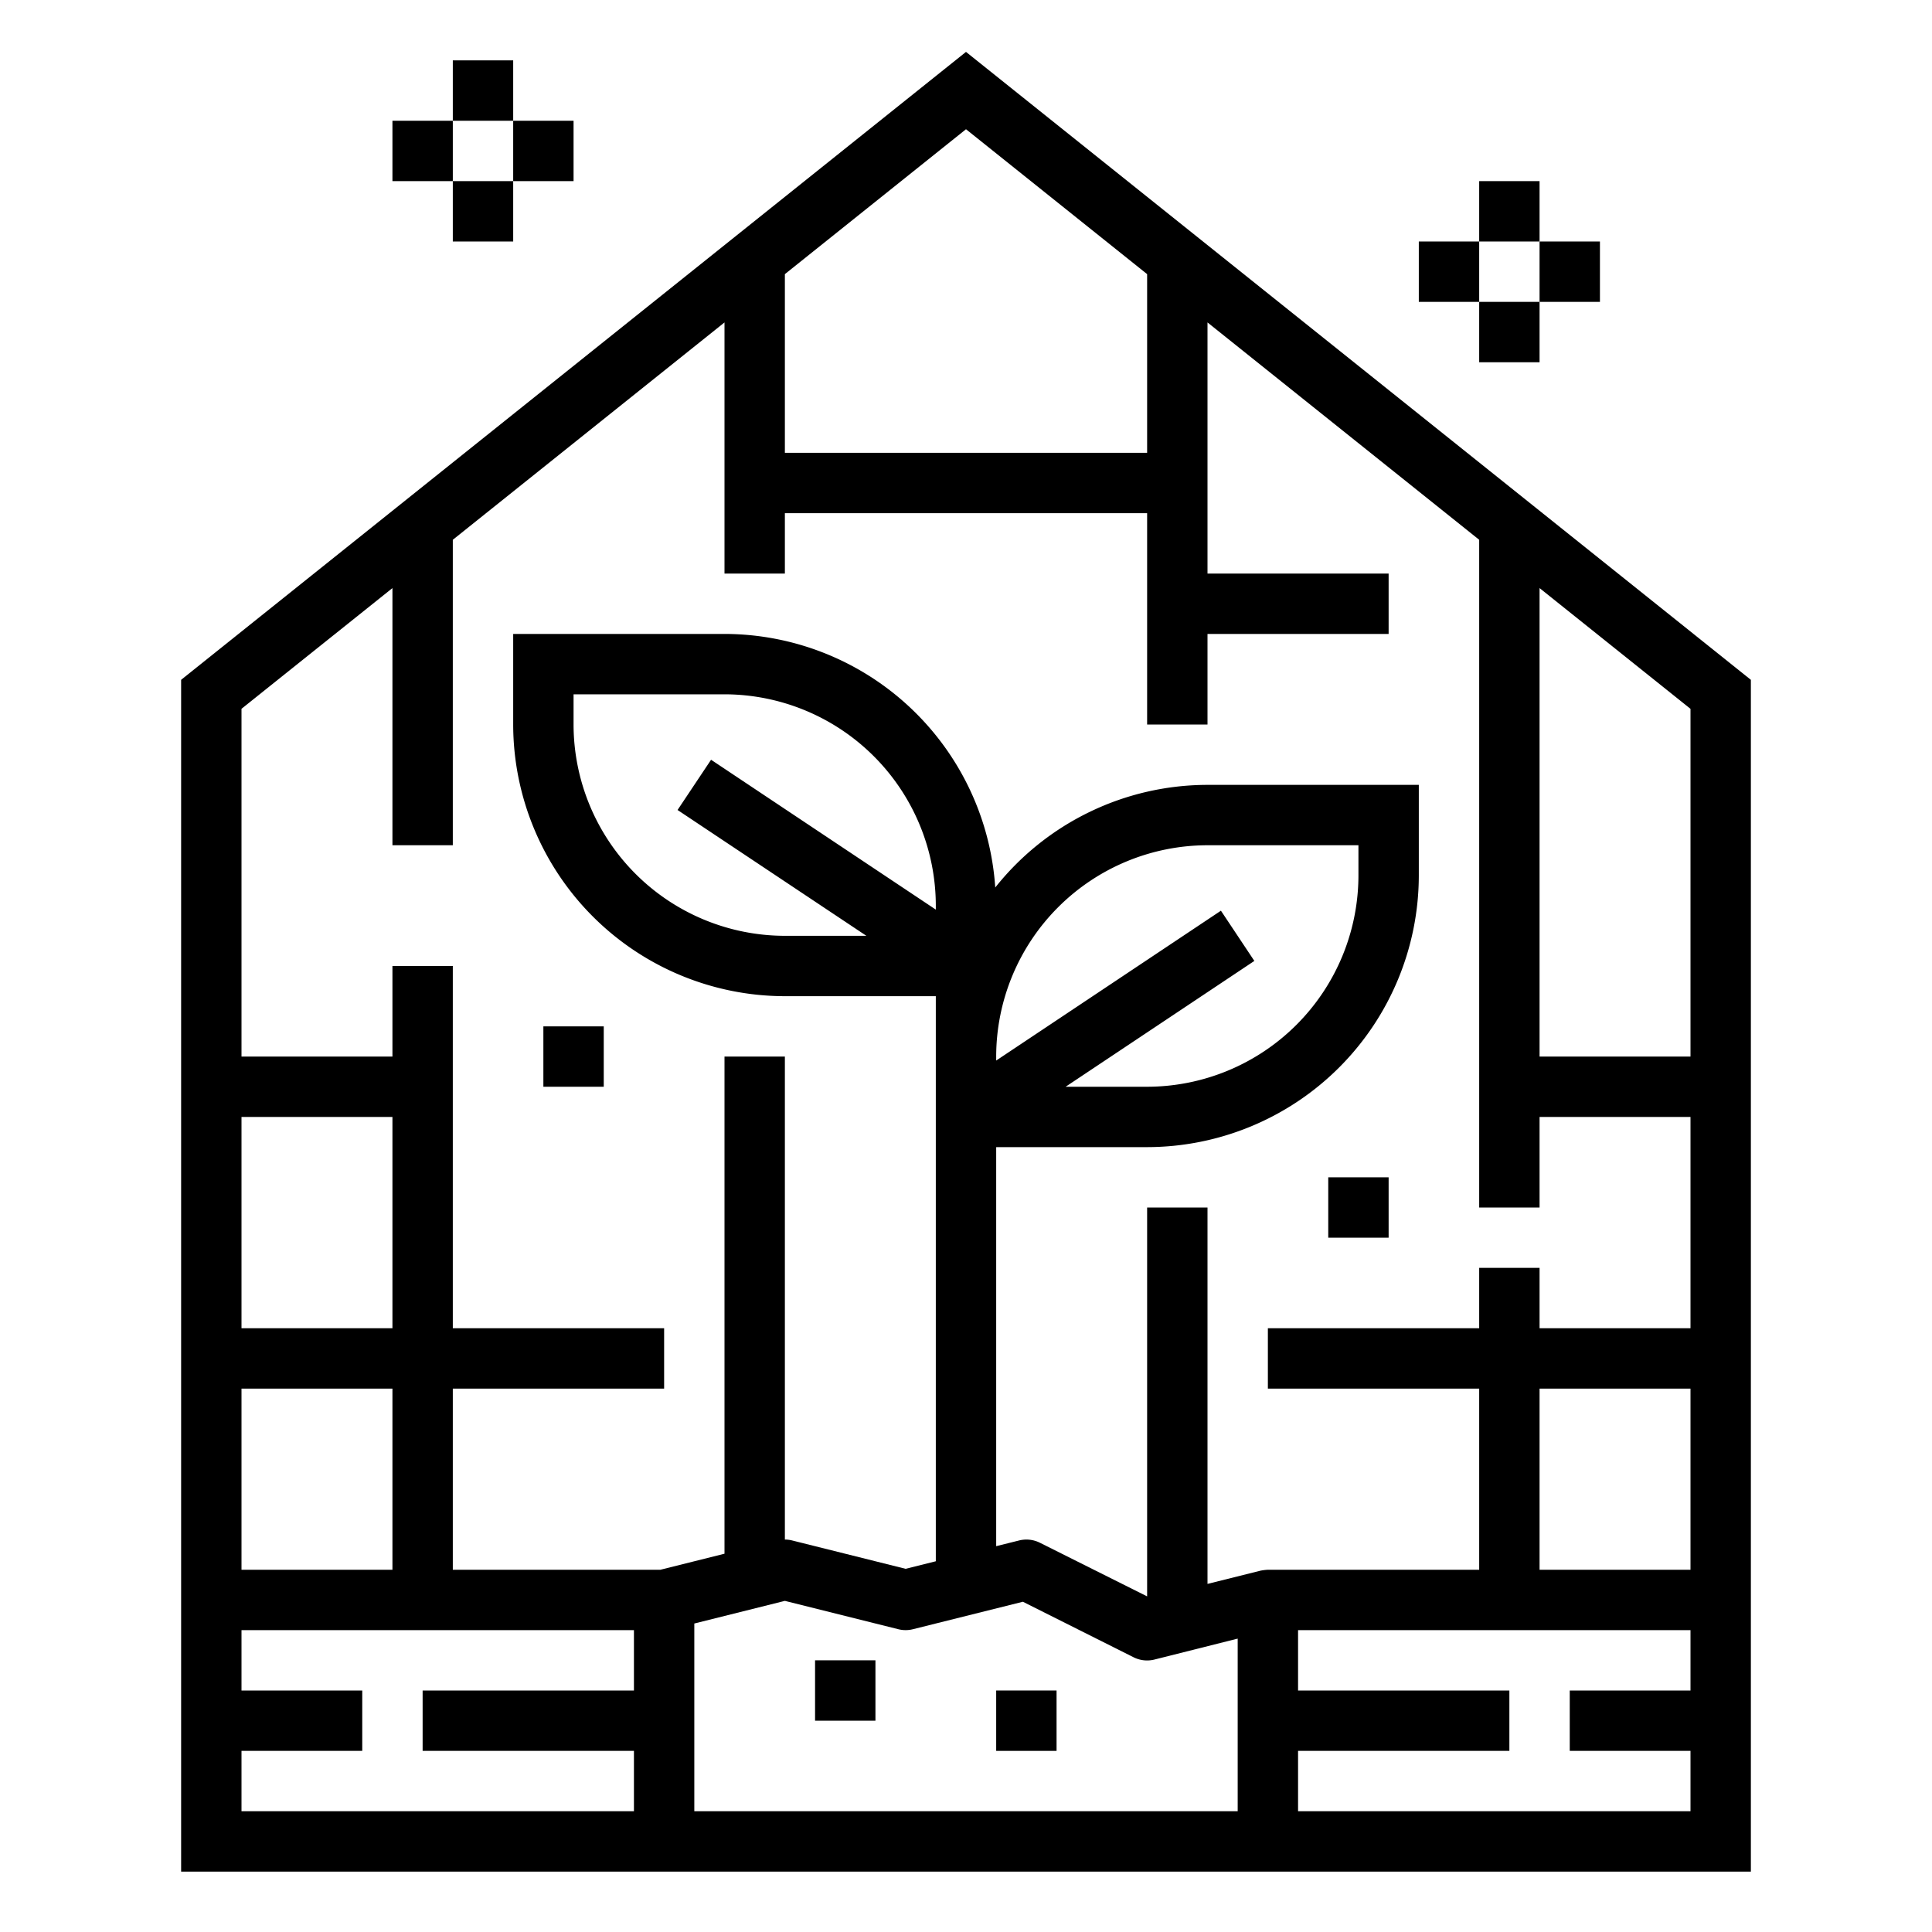 <svg viewBox="0 0 64 64" xmlns="http://www.w3.org/2000/svg">
    <path d="m58 62v-39.48l-26-20.801-26 20.801v39.48zm-35-8.219 3-.75 3.758.939a.991.991 0 0 0 .484 0l3.642-.91 3.669 1.84a1 1 0 0 0 .689.075l2.758-.694v5.719h-18zm20 6.219v-2h7v-2h-7v-2h13v2h-4v2h4v2zm13-8h-5v-6h5zm0-17h-5v-15.519l5 4zm-18-25.919v5.919h-12v-5.919l6-4.8zm-25 10.4v8.519h2v-10.119l9-7.2v8.319h2v-2h12v7h2v-3h6v-2h-6v-8.319l9 7.2v22.119h2v-3h5v7h-5v-2h-2v2h-7v2h7v6h-7a1.838 1.838 0 0 0 -.242.03l-1.758.439v-12.469h-2v12.882l-3.553-1.777a1 1 0 0 0 -.689-.075l-.758.189v-13.219h5a9.01 9.01 0 0 0 9-9v-3h-7a8.986 8.986 0 0 0 -7.031 3.4 9 9 0 0 0 -8.969-8.4h-7v3a9.01 9.01 0 0 0 9 9h5v18.719l-1 .25-3.758-.939a.984.984 0 0 0 -.242-.03v-16h-2v16.469l-2.123.531h-6.877v-6h7v-2h-7v-12h-2v3h-5v-11.52zm18 10.651-7.445-4.964-1.11 1.664 6.255 4.168h-2.7a7.008 7.008 0 0 1 -7-7v-1h5a7.008 7.008 0 0 1 7 7zm9.445.036-7.445 4.964v-.132a7.008 7.008 0 0 1 7-7h5v1a7.008 7.008 0 0 1 -7 7h-2.7l6.252-4.168zm-27.445 13.832h-5v-7h5zm-5 2h5v6h-5zm0 12h4v-2h-4v-2h13v2h-7v2h7v2h-13z"/>
    <path d="m27 55h2v2h-2z"/> <path d="m33 56h2v2h-2z"/> <path d="m18 34h2v2h-2z"/> <path d="m44 39h2v2h-2z"/>
    <path d="m49 6h2v2h-2z"/> <path d="m49 10h2v2h-2z"/> <path d="m47 8h2v2h-2z"/> <path d="m51 8h2v2h-2z"/>
    <path d="m15 2h2v2h-2z"/> <path d="m15 6h2v2h-2z"/> <path d="m13 4h2v2h-2z"/> <path d="m17 4h2v2h-2z"/>
</svg>